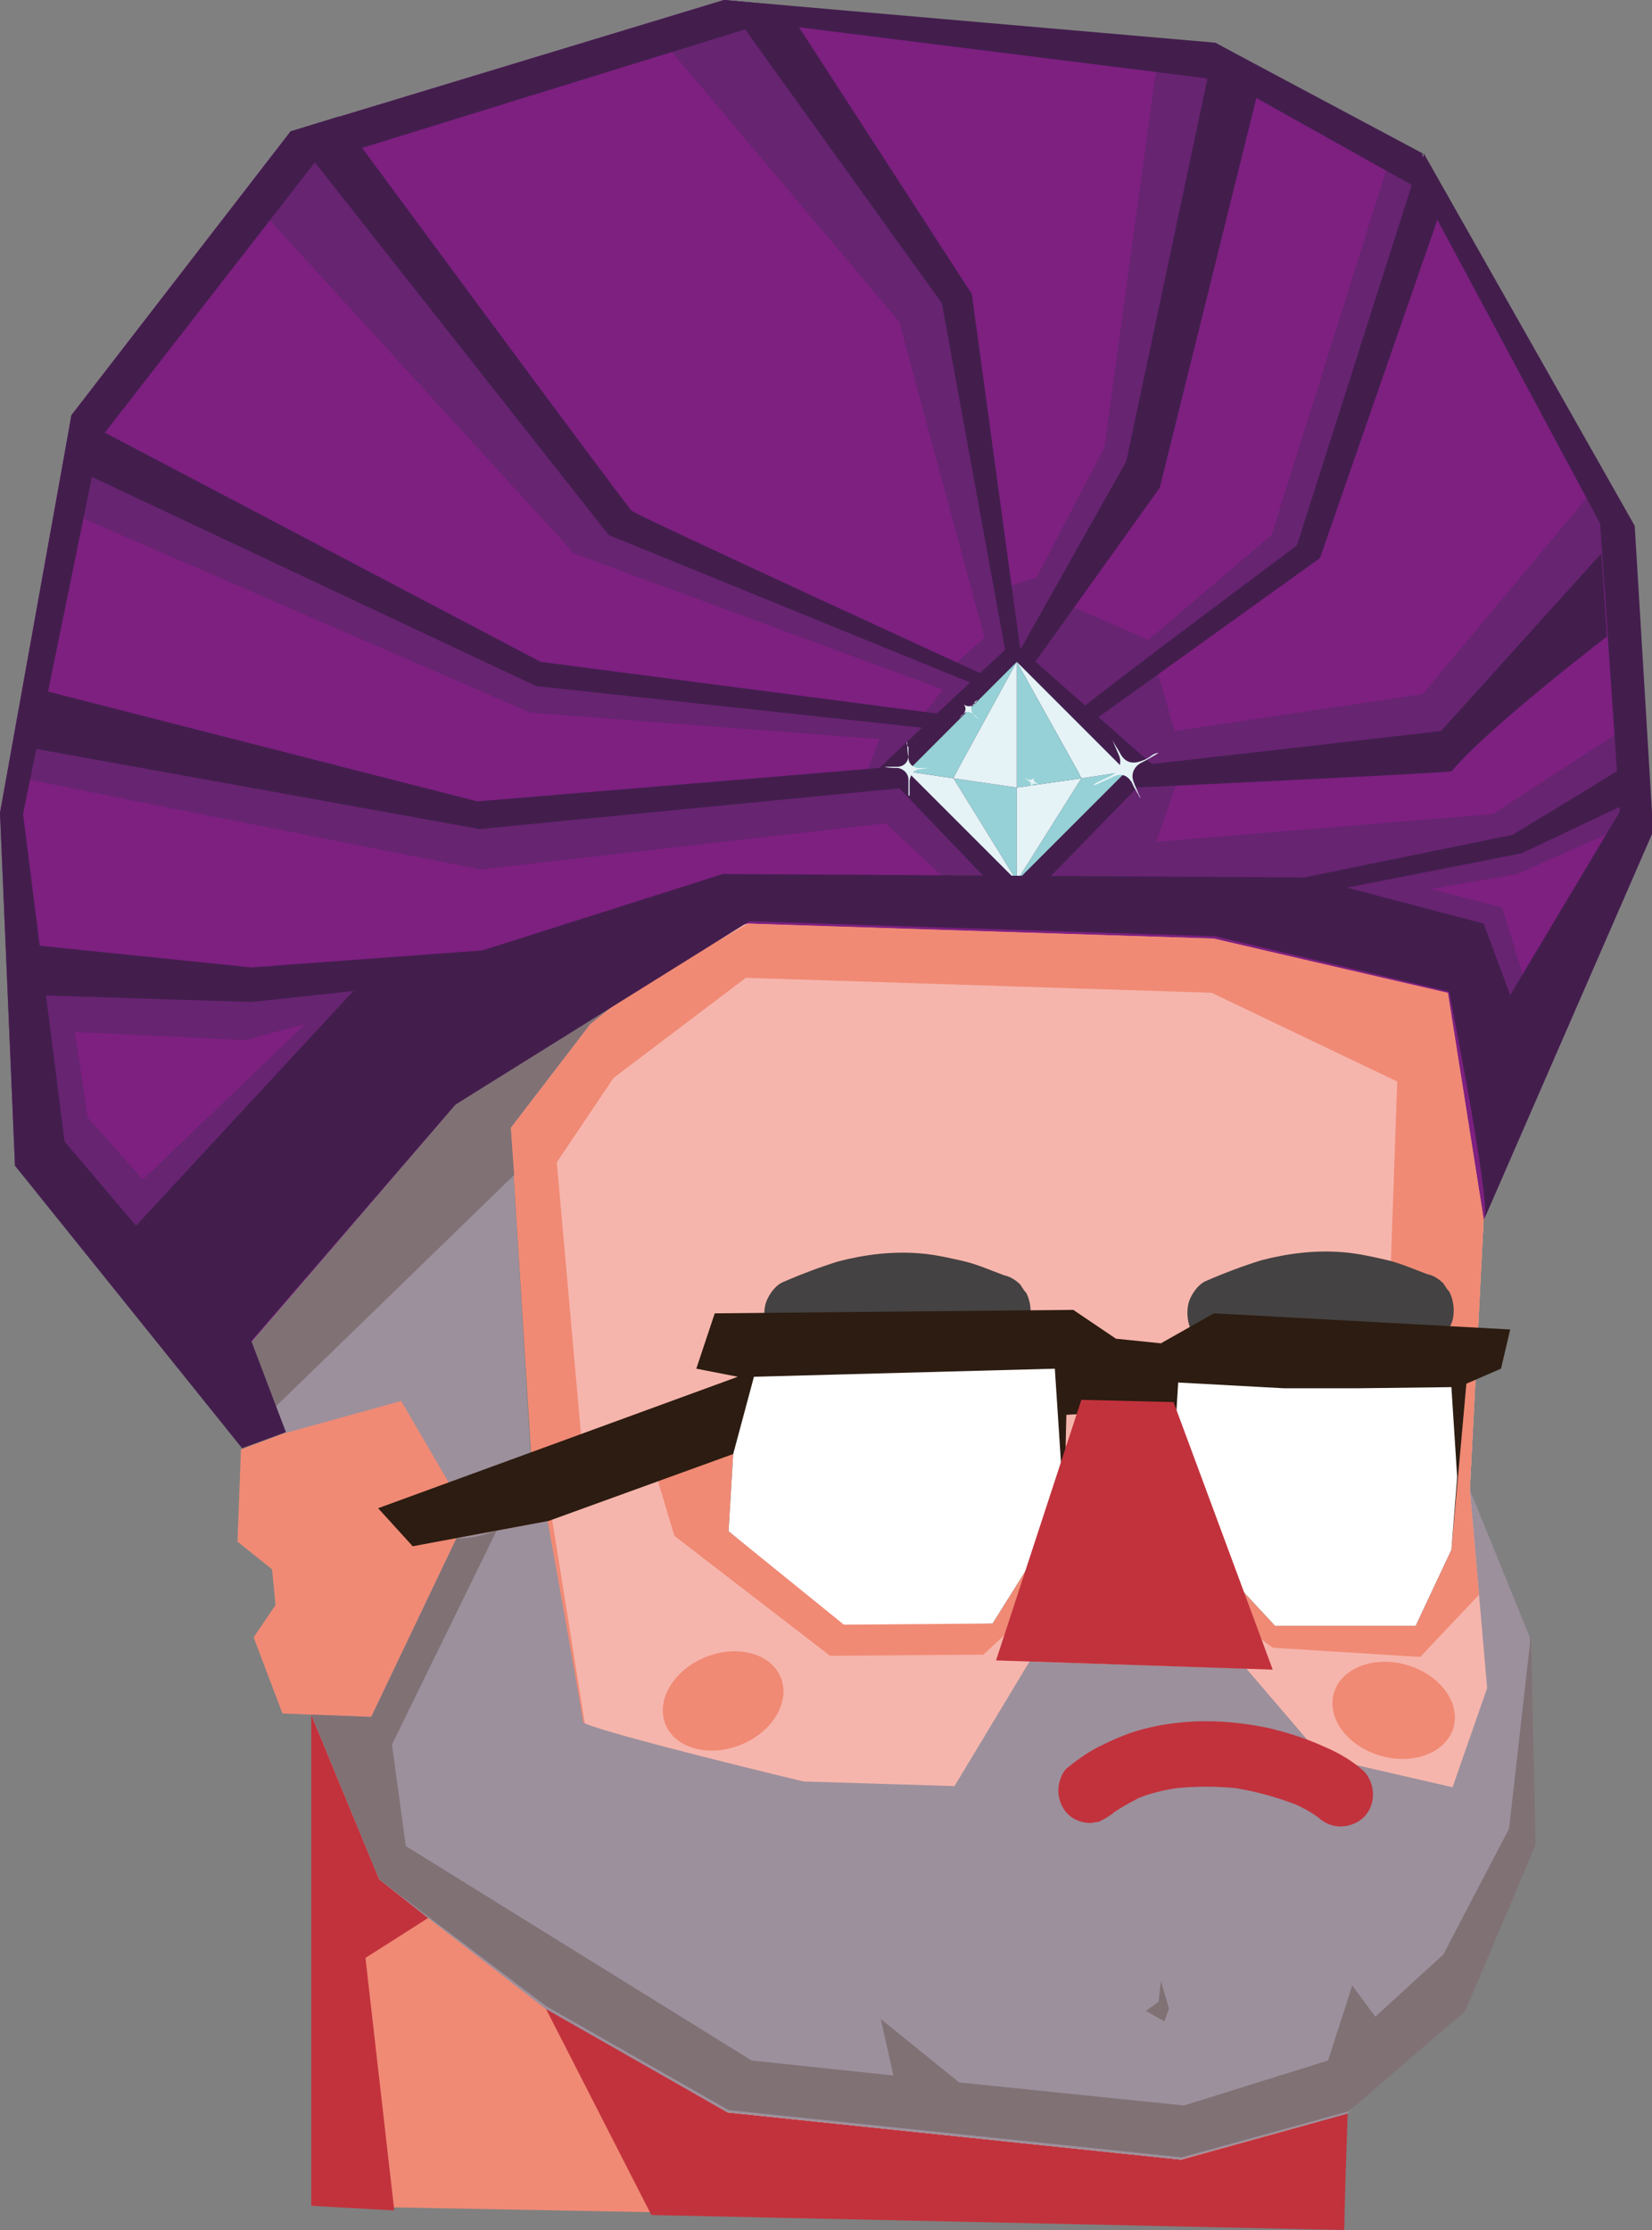<?xml version="1.0" encoding="utf-8"?>
<!-- Generator: Adobe Illustrator 25.0.1, SVG Export Plug-In . SVG Version: 6.00 Build 0)  -->
<svg version="1.1" id="Capa_1" xmlns="http://www.w3.org/2000/svg" xmlns:xlink="http://www.w3.org/1999/xlink" x="0px" y="0px"
	 viewBox="0 0 143.3 193.4" style="enable-background:new 0 0 143.3 193.4;" xml:space="preserve">
<rect x="0" y="0" width="143.3" height="193.4" fill="#808080" stroke="none"/>
<style type="text/css">
	.st0{fill:#F08A75;}
	.st1{fill:#C2323C;}
	.st2{fill:#F6B5AC;}
	.st3{fill:#9C909C;}
	.st4{fill:#7D2080;}
	.st5{fill:#807175;}
	.st6{fill:#444242;}
	.st7{fill:#2C1C11;}
	.st8{fill:#FFFFFF;}
	.st9{fill:#672471;}
	.st10{fill:#431E4D;}
	.st11{fill:#95D1D6;}
	.st12{fill:#E5F3F6;}
</style>
<g>
	<polygon class="st0" points="37.2,119.6 20.9,125.7 20.6,133.7 23.6,136.1 23.9,139.2 22,142 24.5,148.6 27,148.7 27,191.3 
		112.2,192.9 115,182 124.5,173.2 132,160.2 130.8,144.3 127.5,129.2 128.7,105.7 125.6,86.1 105.3,81.4 62.3,80 51.2,88.8 
		44.3,97.8 46.2,128.1 40.4,131.1 	"/>
	<polygon class="st1" points="116.9,183.3 102.5,187.3 63.1,183.2 47.3,174.1 56.5,192.1 116.6,193.4 116.7,189.4 	"/>
	<polygon class="st1" points="27,148.7 32.9,163 37.2,166.3 31.7,169.8 34.2,191.7 27,191.3 	"/>
	<polygon class="st2" points="47.4,128.7 51.6,154.9 63.1,183.2 102.5,187.3 112.8,173.9 119.3,165.8 127.2,161.3 131.1,142.4 
		127.5,129.2 128.7,105.7 125.6,86.1 103.1,81.3 62.3,80 48.3,100.8 50.4,124.4 	"/>
	<path class="st3" d="M39.6,133.4l-7.4,15.5l-5.2-0.2l5.9,14.3l4.3,3.4l10.1,7.8l15.8,9l39.3,4.1l14.5-4l8.5-9.4l7.7-13.7l-0.4-18.2
		l-5.2-12.8l1.5,17.2l-3,8.6l-11.3-2.6l-6.6-7.7l-18.8-0.6l-6.5,10.8l-13.1-0.4c0,0-17.1-4.1-19.1-5.1c-0.6-3.7-3.1-17.5-3.1-17.5
		L39.6,133.4z"/>
	<polygon class="st3" points="24.7,124.3 34.8,121.5 40.4,131.1 46.2,129.1 44.3,97.8 51.2,88.8 62.3,80 105.3,81.4 125.6,86.1 
		128.7,105.7 135.4,83.4 139.1,75.4 134.1,72.1 127.2,71.8 126.7,61.2 116.7,49.7 59.2,46.4 44.4,58.8 35.2,58.8 15.3,78 14.6,97.5 
			"/>
	<g>
		<g>
			<g>
				<path class="st1" d="M96.5,157.3c0,0,0.1-0.1,0.1-0.1c-0.2,0.1-0.4,0.3-0.6,0.4c1-0.7,2-1.3,3.1-1.8c-0.2,0.1-0.4,0.2-0.7,0.3
					c1.3-0.6,2.7-0.9,4.2-1.1c-0.2,0-0.5,0.1-0.7,0.1c1.8-0.2,3.6-0.2,5.5,0c-0.2,0-0.5-0.1-0.7-0.1c2,0.3,3.9,0.8,5.7,1.5
					c-0.2-0.1-0.4-0.2-0.7-0.3c1,0.4,2,0.9,2.9,1.6c-0.2-0.1-0.4-0.3-0.6-0.4c0.1,0.1,0.2,0.1,0.3,0.2c0.6,0.5,1.2,0.8,2,0.8
					c0.7,0,1.5-0.3,2-0.8c0.5-0.5,0.8-1.2,0.8-2c0-0.7-0.3-1.5-0.8-2c-1-0.9-2.2-1.6-3.4-2.1c-1.5-0.7-3.1-1.2-4.7-1.6
					c-3.7-0.8-7.5-0.9-11.2,0.1c-1.1,0.3-2.3,0.8-3.3,1.3c-1.1,0.5-2.1,1.2-3.1,2c-0.5,0.4-0.8,1.3-0.8,2c0,0.7,0.3,1.5,0.8,2
					c0.5,0.5,1.2,0.8,2,0.8c0.2,0,0.5-0.1,0.7-0.1C95.7,157.8,96.1,157.6,96.5,157.3L96.5,157.3z"/>
			</g>
		</g>
	</g>
	<ellipse transform="matrix(0.926 -0.377 0.377 0.926 -50.977 34.477)" class="st0" cx="62.7" cy="147.6" rx="5.4" ry="4.1"/>
	
		<ellipse transform="matrix(0.276 -0.961 0.961 0.276 -54.898 223.614)" class="st0" cx="120.9" cy="148.2" rx="4.1" ry="5.4"/>
	<path class="st4" d="M21.8,116.4l17.7-20.5c0,0,23.6-15.8,25.4-15.8c1.8,0.1,40.4,1.3,40.4,1.3l20.3,4.8l3.1,19.6l14.6-33.5
		l-1.6-26.5l-18.3-32.3l-18-9.6L62.8,0L25.2,11.4L6.2,36L0,70.5l1.3,30.6l22.1,23.6l1.3-0.5L21.8,116.4z"/>
	<path class="st5" d="M39.6,133.4c1.7,0.1,3.5-0.7,3.5-0.7L34,151.3l1.2,8.8l30,18.6l12.3,1.3l-1.1-4.9l6.8,5.5l19.5,2l12.5-3.9
		l2.1-6.5l2,2.7l5.9-5.4l5.7-10.9l1.9-16.8l0.4,18.2l-6.1,14.4l-10.1,8.7l-14.5,4l-39.3-4.1l-15.8-9L32.9,163L27,148.7l5.2,0.2
		L39.6,133.4z"/>
	<polygon class="st0" points="56.1,125.2 58.5,133.2 72,143.6 85.3,143.5 96.7,132.9 110.4,142.9 123.2,143.7 128.3,138.3 
		127.5,129.2 127.1,121.5 120.9,125.4 	"/>
	<polygon class="st5" points="23.9,122 44.6,101.9 44.3,97.8 51.2,88.8 55.3,85.5 39.5,95.8 21.8,116.4 	"/>
	<polygon class="st0" points="53.2,93.5 64.7,84.8 105.1,86.1 121.2,93.8 120.4,116.6 127.2,120 126.6,126.7 127.5,129.2 
		128.7,105.7 125.6,86.1 105.3,81.4 64.9,80.1 53.4,86.7 	"/>
	<g>
		<g>
			<g>
				<path class="st6" d="M71.3,116.8c0.1,0,0.2-0.1,0.3-0.1c-0.3,0.1-0.5,0.2-0.8,0.3c2-0.9,4.1-1.6,6.3-1.9c-0.3,0-0.6,0.1-0.9,0.1
					c1.4-0.2,2.7-0.2,4.1,0c-0.3,0-0.6-0.1-0.9-0.1c2,0.3,4,0.9,5.9,1.7c0.7,0.3,1.8,0.1,2.5-0.3c0.7-0.4,1.3-1.2,1.5-1.9
					c0.2-0.8,0.1-1.8-0.3-2.5c-0.2-0.2-0.3-0.4-0.5-0.7c-0.4-0.4-0.9-0.7-1.4-0.8c-1.1-0.4-2.2-0.9-3.4-1.2
					c-1.3-0.3-2.6-0.6-3.9-0.7c-2.4-0.2-4.8,0.1-7.1,0.7c-1.6,0.5-3.2,1.1-4.8,1.8c-0.7,0.3-1.3,1.2-1.5,1.9
					c-0.2,0.8-0.1,1.8,0.3,2.5c0.4,0.7,1.1,1.3,1.9,1.5c0.3,0,0.6,0.1,0.9,0.1C70.2,117.2,70.8,117.1,71.3,116.8L71.3,116.8z"/>
			</g>
		</g>
	</g>
	<g>
		<g>
			<g>
				<path class="st6" d="M108,116.7c0.1,0,0.2-0.1,0.3-0.1c-0.3,0.1-0.5,0.2-0.8,0.3c2-0.9,4.1-1.6,6.3-1.9c-0.3,0-0.6,0.1-0.9,0.1
					c1.4-0.2,2.7-0.2,4.1,0c-0.3,0-0.6-0.1-0.9-0.1c2,0.3,4,0.9,5.9,1.7c0.7,0.3,1.8,0.1,2.5-0.3c0.7-0.4,1.3-1.2,1.5-1.9
					c0.2-0.8,0.1-1.8-0.3-2.5c-0.2-0.2-0.3-0.4-0.5-0.7c-0.4-0.4-0.9-0.7-1.4-0.8c-1.1-0.4-2.2-0.9-3.4-1.2
					c-1.3-0.3-2.6-0.6-3.9-0.7c-2.4-0.2-4.8,0.1-7.1,0.7c-1.6,0.5-3.2,1.1-4.8,1.8c-0.7,0.3-1.3,1.2-1.5,1.9
					c-0.2,0.8-0.1,1.8,0.3,2.5c0.4,0.7,1.1,1.3,1.9,1.5c0.3,0,0.6,0.1,0.9,0.1C107,117.2,107.5,117,108,116.7L108,116.7z"/>
			</g>
		</g>
	</g>
	<polygon class="st7" points="32.8,130.8 64,119.4 60.4,118.7 62,113.9 93.1,113.6 96.8,116.1 100.7,116.5 105.3,113.9 131,115.3 
		130.2,118.7 127.2,120 125.9,134.4 122.8,141 110.6,141 101.5,131.2 101.8,123.3 97.8,122.4 92.5,122.7 92.3,130.9 86.1,140.8 
		72.9,140.5 63.2,132.8 63.6,126.1 47.6,131.9 35.8,134.1 	"/>
	<polygon class="st8" points="65.4,119.4 63.6,126.1 63.2,132.8 73.2,140.9 86.1,140.8 92.3,130.9 91.5,118.7 	"/>
	<polygon class="st8" points="102.2,119.9 101.5,131.2 110.6,141 122.8,141 125.9,134.4 126.4,128.1 125.9,120.3 117.6,120.4 
		111.4,120.4 	"/>
	<polygon class="st1" points="93.8,121.4 86.4,144 110.4,144.8 101.8,121.6 	"/>
	<polygon class="st5" points="99.4,174.4 100.5,173.6 100.7,171.8 101.4,174.2 101,175.3 	"/>
	<polygon class="st9" points="23.4,19.1 49.8,48 81.8,59.8 80,62.1 81.4,62.6 84.3,60.7 84.8,59.5 53.2,45.4 27.7,13.3 	"/>
	<polygon class="st9" points="7.3,45 46,61.8 76.3,64.1 75.2,66.9 77.5,67.5 80.9,62.4 46.2,58.3 7.3,39.8 	"/>
	<polygon class="st10" points="5.5,40.2 46.5,59.5 80.8,63.2 82.2,62 46.9,57.4 6.2,36 	"/>
	<path class="st9" d="M1.6,67.4c1,0.3,40.1,8,40.1,8l35.1-4l8,7.4l2.2-2.4l-8.6-8.9l-37.9,3.4L2.3,62.4L1.6,67.4z"/>
	<polygon class="st10" points="2.3,64.8 41.6,71.9 78.7,68.3 76.3,66.6 41.4,69.5 2.3,59.5 	"/>
	<path class="st9" d="M20.9,84.8c-1-0.2-18.3,0-18.3,0v14.8l9.2,9.9l23.6-25.7C35.5,83.8,22,85,20.9,84.8z M7.6,96.9l-1.1-7.4
		l14.8,0.7l5.2-1.4l-14.1,13.5L7.6,96.9z"/>
	<polygon class="st10" points="55.8,81.4 21.8,83.9 2.3,81.9 2.9,86.3 21.8,86.9 55.3,83.3 	"/>
	<path class="st9" d="M57.6,3.7L78,27.9l7.4,27.4l-2.8,2.5l2.8,1.7c0,0,3.1-2.4,2.9-2.8c-0.3-0.4-5.6-31.1-5.6-31.1l-16-24.4
		L57.6,3.7z"/>
	<path class="st10" d="M25.2,11.4l27.6,35l32.1,13.1l0.6-0.9c0,0-30.3-13.9-30.7-14.3C54.4,44,29.4,10.1,29.4,10.1L25.2,11.4z"/>
	<path class="st9" d="M87,51c0,0,2.9-0.9,2.9-0.9l5.9-11.3l4.6-33.6l5.6,0.6L99,42.1l-9.8,15.3c0,0-1.3-0.1-1.3-0.3
		C87.8,56.8,87,51,87,51z"/>
	<polygon class="st10" points="68.1,0.5 84.3,25.5 88.5,56.3 87.3,57 81.7,26.3 62.8,0 	"/>
	<polygon class="st9" points="93,52.6 99.6,55.5 110.3,46.4 120.7,13.3 123.4,15.8 113.8,48 94.1,62 89.1,57.4 	"/>
	<polygon class="st10" points="105.4,3.7 97.7,40 88.3,56.7 89.8,57.4 100.6,42.3 109.6,6 	"/>
	<polygon class="st10" points="8.8,37.9 27.3,14.1 66.4,2 106.3,7 123.1,16.4 123.4,13.3 105.4,3.7 62.8,0 25.2,11.4 6.2,36 
		6.2,38.2 	"/>
	<polygon class="st9" points="93.8,62 100.3,57.9 101.9,63.4 123.4,60.2 138.3,42.4 140.9,48 135.2,57 124.8,65.7 98.6,67.4 	"/>
	<path class="st10" d="M93.8,61.5c0.2-0.4,18.7-14.2,18.7-14.2l10.8-33.9l2.1,3.6l-10.9,31.4l-19.5,14L93.8,61.5z"/>
	<polygon class="st9" points="102.2,67.5 100.3,73 129.5,70.6 141.5,62.8 141.2,67.9 132,73 112.1,77.4 89.3,78 89.3,75.9 
		98.6,67.4 	"/>
	<path class="st10" d="M98.6,68.3c0,0,25.6-1.2,27.3-1.4c3.3-3.9,13.5-11.7,13.5-11.7l-0.5-7.2L125,63.4l-26.3,3L98.6,68.3z"/>
	<path class="st10" d="M87.9,55.7c-0.7,0.6-10.7,10-11.6,10.9c1,1,11.9,12.4,11.9,12.4l12.1-12.4L87.9,55.7z"/>
	<g>
		<polygon class="st11" points="82.7,67.5 88.2,76.4 88.2,68.3 		"/>
		<g>
			<polygon class="st12" points="78.7,66.9 88.2,76.4 82.7,67.5 			"/>
			<polygon class="st11" points="93.8,67.5 88.2,76.4 97.7,66.9 			"/>
			<polygon class="st12" points="88.2,57.4 93.5,66.9 93.8,67.5 97.7,66.9 			"/>
			<polygon class="st11" points="78.7,66.9 82.7,67.5 83,66.9 88.2,57.4 			"/>
			<polygon class="st12" points="88.2,68.3 88.2,76.4 93.8,67.5 			"/>
			<polygon class="st11" points="93.5,66.9 88.2,57.4 88.2,66.9 88.2,68.3 93.8,67.5 			"/>
			<polygon class="st12" points="83,66.9 82.7,67.5 88.2,68.3 88.2,66.9 88.2,57.4 			"/>
		</g>
	</g>
	<path class="st9" d="M139.9,72.1l-8.3,3.7l-7.5,1.3l6.2,1.6l2,6.5l-1.9,2.6l-5.7-6.4c0,0-10.7-4.1-10.7-4.2
		c0.1-0.1,17.4-4.4,17.4-4.4l9.4-4.8l0.3,2.3L139.9,72.1z"/>
	<path class="st10" d="M104.8,77.8l26.4-5.4c0,0,8.3-5,9.8-6c0.4,1.8,0.7,3.3,0.5,3.1L132,74l-24.4,4.8L104.8,77.8z"/>
	<path class="st10" d="M6.2,36l2.5,1.8L2,70.6L5.6,99l6.2,7.3L30.6,86l32.1-10.2l50.8,0.3l15.2,4l2.3,6.2l9.5-15.9l-1.7-25
		l-15.6-29.1l0.3-3l18.3,32.3l1.6,26.5l-14.6,33.5c0.4-2-3.1-19.6-3.1-19.6l-20.3-4.8l-40.4-1.3L39.5,95.8l-17.7,20.5l3,7.9
		l-3.8,1.4L1.3,101.1L0,70.5L6.2,36z"/>
	<path class="st12" d="M100.5,65.3c-0.5,0.3-1,0.6-1.6,0.9c-0.5,0.3-0.8,0.9-0.6,1.5c0,0.1,0.1,0.2,0.1,0.3c0.2,0.4,0.3,0.8,0.5,1.1
		c0,0,0,0,0,0.1c-0.2-0.4-0.5-0.8-0.7-1.3c-0.4-0.7-1-0.9-1.7-0.5c-0.4,0.2-0.9,0.4-1.3,0.6c-0.1,0-0.2,0.1-0.3,0.1c0,0,0-0.1,0-0.1
		c0.5-0.3,1.1-0.5,1.6-0.8c0.6-0.3,0.8-1,0.6-1.6c-0.2-0.5-0.4-0.9-0.6-1.4c0.2,0.4,0.5,0.8,0.7,1.2c0.4,0.7,1,0.9,1.8,0.6
		c0.3-0.1,0.5-0.2,0.8-0.4C99.9,65.5,100.2,65.3,100.5,65.3C100.4,65.2,100.5,65.3,100.5,65.3z"/>
	<path class="st12" d="M78.7,64.3c0,0.5,0,0.9,0.1,1.4c0,0.5,0.3,0.8,0.8,0.9c0.1,0,0.2,0,0.3,0c0.3,0,0.6,0,1,0c0,0,0,0,0.1,0
		c-0.4,0-0.7,0-1.1,0.1c-0.6,0-0.9,0.4-1,1c0,0.4,0,0.7,0,1.1c0,0.1,0,0.2,0,0.2c0,0,0,0-0.1,0c0-0.5,0-0.9,0-1.4
		c0-0.5-0.4-0.9-0.9-1c-0.4,0-0.8,0-1.2-0.1c0.4,0,0.7,0,1.1,0c0.6,0,1-0.4,1-1c0-0.2,0-0.4,0-0.7C78.7,64.7,78.6,64.5,78.7,64.3
		C78.7,64.3,78.7,64.3,78.7,64.3z"/>
	<path class="st12" d="M84.8,60.7c-0.1,0.1-0.2,0.3-0.4,0.4c-0.2,0.2-0.2,0.5,0,0.8c0.2,0.2,0.4,0.3,0.5,0.5c0,0,0,0,0,0
		c-0.2-0.2-0.4-0.3-0.5-0.5c-0.3-0.2-0.6-0.2-0.8,0c-0.1,0.1-0.3,0.3-0.4,0.4c0.1-0.1,0.2-0.3,0.4-0.4c0.2-0.3,0.2-0.6,0-0.8
		c-0.2-0.2-0.3-0.3-0.5-0.5c0,0,0,0,0,0c0.2,0.2,0.3,0.3,0.5,0.5c0.3,0.2,0.6,0.2,0.9,0C84.5,60.9,84.6,60.8,84.8,60.7
		C84.8,60.6,84.8,60.7,84.8,60.7z"/>
	<path class="st12" d="M90.2,68.1C90.1,68,90,68,89.9,68c-0.2-0.1-0.4,0-0.4,0.2c-0.1,0.1-0.1,0.3-0.2,0.4c0,0,0,0,0,0
		c0-0.1,0.1-0.3,0.1-0.4c0.1-0.2,0-0.4-0.2-0.5c-0.1-0.1-0.2-0.1-0.3-0.2c0.1,0,0.2,0.1,0.3,0.1c0.2,0.1,0.4,0,0.5-0.2
		c0.1-0.1,0.1-0.3,0.2-0.4c0,0,0,0,0,0c-0.1,0.1-0.1,0.3-0.2,0.4c-0.1,0.2,0,0.4,0.2,0.5C90,68,90.1,68,90.2,68.1
		C90.2,68.1,90.2,68.1,90.2,68.1z"/>
</g>
</svg>
